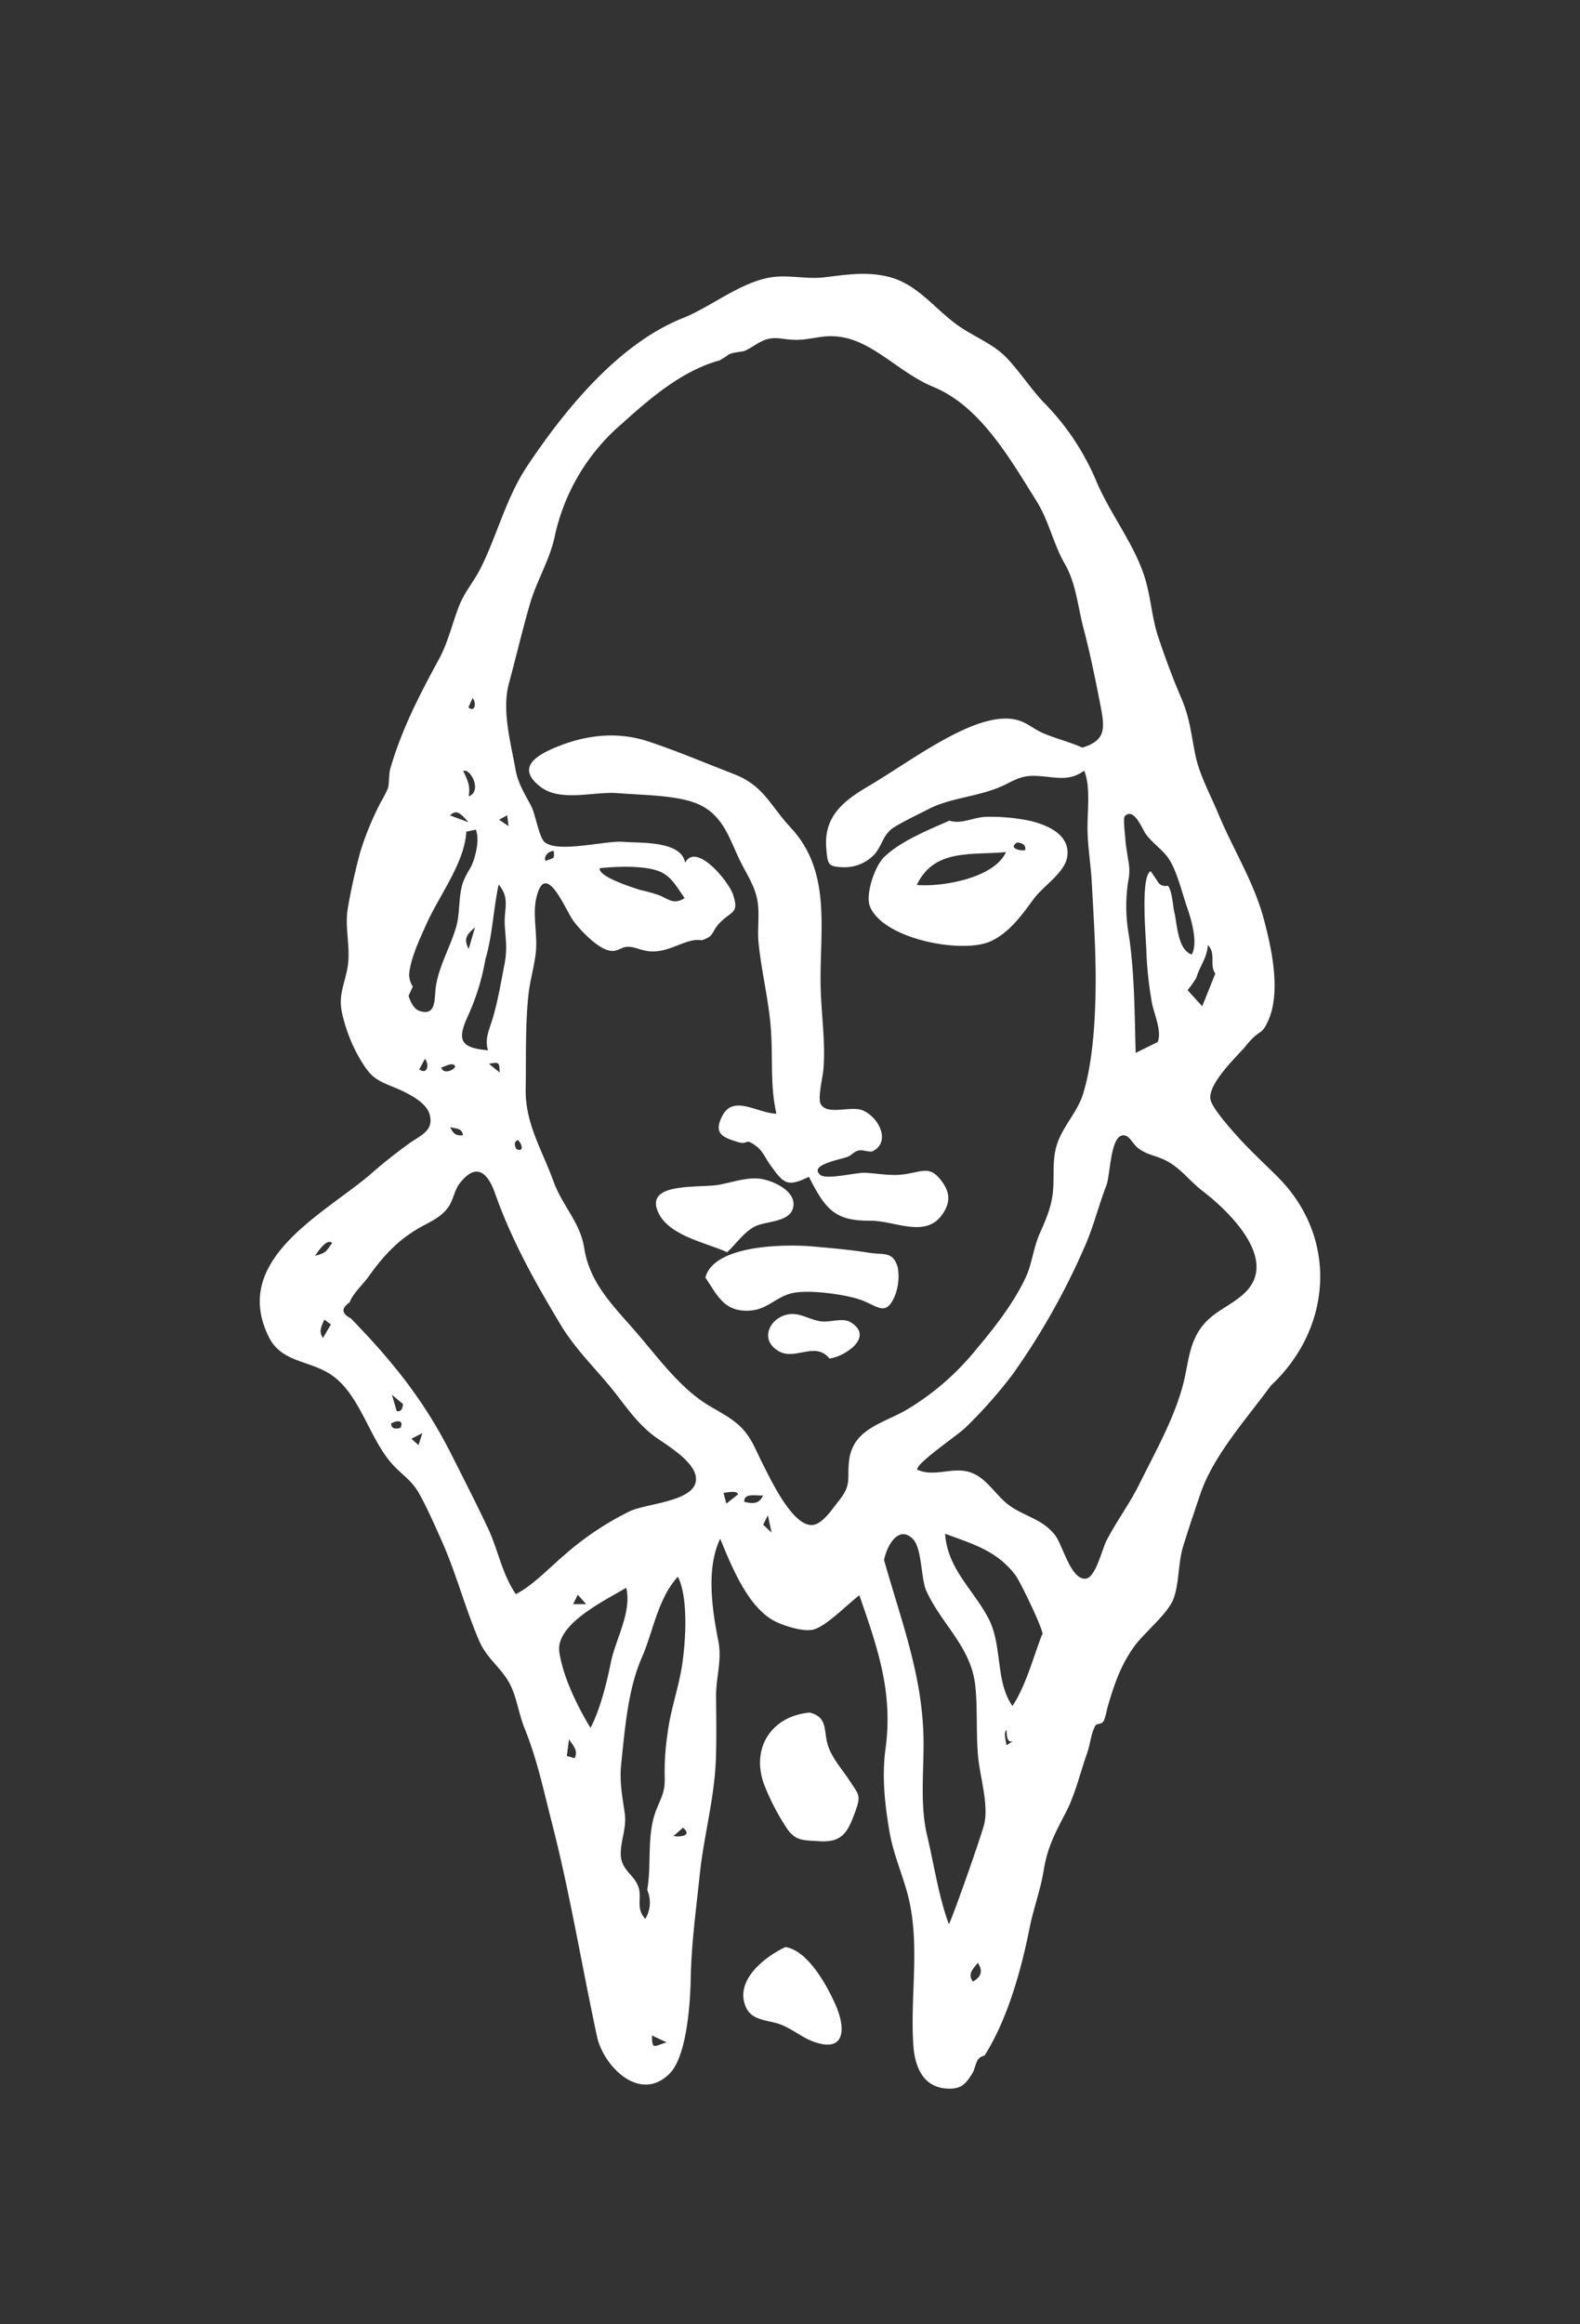 <svg id="Layer_1" data-name="Layer 1" xmlns="http://www.w3.org/2000/svg" viewBox="0 0 340 500">
<rect x="0" y="0" width="340" height="500" fill="#333333" stroke="none"/>
<defs>
    <style>
        .sco-logo {
            fill: white;
        }
    </style>
</defs>
  <title>SCo_logo_graphic</title>
  <g id="JOj56f.tif" class="sco-logo">
    <g>
      <path d="M273.477,298.063c-5.292,7.253-12.342,14.983-15.167,23.298-1.27,3.739-2.51,7.419-3.698,11.254-1.13,3.648-.842,8.178-2.132,11.423-1.267,3.19-6.21,7.136-8.375,10.106-2.969,4.074-4.402,8.377-5.84,13.355a16.453,16.453,0,0,1-.674,2.543c-.566,1.145-1.506.516-1.898,1.216-.91,1.624-1.104,4.046-1.737,5.826-1.467,4.121-2.57,8.878-4.526,12.663-2.211,4.28-4.017,7.464-4.829,12.544-.681,4.255-2.212,8.27-3.056,12.513-1.773,8.918-4.715,19.513-9.6,27.259-.18.285-.975.223-1.487.997-.592.895-.682,2.117-1.256,3.024-1.426,2.253-2.384,3.365-5.363,3.211-5.262-.272-6.994-4.747-7.301-9.398-.664-10.053,1.268-20.283-.721-30.254-1.065-5.338-3.512-10.228-4.44-15.772-.977-5.84-1.629-11.712-.826-17.612,1.665-12.224-1.653-21.626-5.625-33.086-2.389,1.773-7.039,6.606-9.84,7.363-2.155.582-6.383-.781-8.348-1.784-5.868-2.992-9.423-12.096-11.751-17.737-3.111,6.381-1.71,15.405-.4,22.059.811,4.123-.511,7.618-.492,11.78.021,4.607.12,8.983-.047,13.602-.306,8.443-2.615,16.589-3.475,24.842-.772,7.408-1.794,14.825-1.926,22.069-.098,5.392-.818,16.872-4.51,20.646-6.399,6.541-14.293-1.578-15.649-7.854-3.338-15.449-5.815-30.84-9.727-46.035-1.818-7.064-3.156-13.622-5.908-20.405-1.227-3.024-1.656-6.655-3.17-9.524-1.814-3.437-4.913-5.389-6.546-9.174-3.08-7.136-5.013-14.755-8.215-21.857-1.494-3.314-3.038-6.873-4.824-10.043-1.628-2.888-4.14-4.202-6.301-6.881-4.289-5.317-6.279-13.355-11.497-17.726-4.838-4.053-11.473-2.972-14.415-8.837-8.234-16.417,11.167-26.178,21.495-34.771a110.691,110.691,0,0,1,9.031-7.187c2.361-1.586,5.088-2.683,3.979-6.169-.881-2.768-5.447-4.785-7.966-5.803-3.603-1.456-4.678-2.146-6.827-5.713a34.162,34.162,0,0,1-3.708-8.954c-1.255-4.455-.086-6.24.809-10.469.944-4.458-.623-8.808.16-13.312.696-4,1.625-8.195,2.693-12.112a64.105,64.105,0,0,1,4.422-10.682,25.546,25.546,0,0,0,1.517-2.97c.277-.894.158-3.007.511-4.218,2.495-8.584,6.299-15.867,10.496-23.595,1.868-3.439,2.785-7.434,4.215-11.185,1.226-3.215,3.306-5.439,4.822-8.515,3.518-7.138,5.426-15.002,9.876-21.693,8.209-12.343,19.779-26.43,33.529-31.898,6.084-2.419,12.443-7.781,19.058-8.783,3.789-.574,7.561.458,11.341.014,4.819-.567,9.091-1.31,13.9-.108,6.552,1.637,10.209,7.434,15.762,11.039,3.197,2.076,6.954,3.595,9.602,6.369,2.925,3.065,5.224,6.73,8.204,9.818A53.433,53.433,0,0,1,235.963,103.615c3.091,7.274,8.476,13.844,10.601,21.378,1.159,4.112,1.345,8.068,2.705,12.124,1.482,4.417,3.071,8.732,4.915,13.012,1.882,4.369,2.107,7.7,3.037,12.253.876,4.29,3.24,8.573,4.913,12.604,3.209,7.732,7.643,14.607,9.81,22.682,1.82,6.78,3.888,16.48.588,22.662a4.729,4.729,0,0,1-1.113,1.548,12.646,12.646,0,0,0-1.813,1.415,19.883,19.883,0,0,0-1.877,2.152c-2.263,2.455-7.71,7.778-7.264,10.987.261,1.88,4.706,6.799,5.966,8.195,2.654,2.941,5.769,5.79,8.571,8.606C288.004,266.3,286.685,285.738,273.477,298.063ZM232.921,160.827c4.956-1.535,4.867-3.981,3.946-8.766-1.101-5.718-2.282-11.475-3.757-17.102-1.211-4.621-1.542-9.401-3.952-13.611-2.589-4.524-3.394-9.248-6.185-13.685-5.654-8.987-12.008-20.266-22.108-24.425-7.532-3.102-13.121-10.095-20.625-10.837-2.576-.255-3.746.156-6.239.472a15.075,15.075,0,0,1-3.607.2c-1.236-.043-2.487-.357-3.726-.333-2.677.052-4.146,1.683-6.302,2.692-.69.323-3.172.28-3.963,1.143q-.753.502-1.541.949c-8.183,2.256-14.985,8.178-21.147,13.72a44.093,44.093,0,0,0-14.4,24.409c-1.087,4.883-3.823,9.317-5.238,14.144-1.667,5.689-3.002,11.458-4.551,17.177-1.574,5.81.331,12.503,1.397,18.498.553,3.112,1.986,5.266,3.431,8.015.788,1.5,1.666,6.586,2.783,7.608,2.757,2.522,13.139-.306,16.935-.003,3.809.304,12.572-.265,13.359,4.508,2.347-4.526,9.397,3.979,10.343,6.93,1.323,4.127-.395,3.322-3.049,6.168-1.651,1.771-.964,2.723-3.752,3.578-3.521-.635-7.293,3.208-12.033,2.242-1.706-.347-2.45-.843-3.805-.846-1.582-.004-2.226,1.249-4.116.793-2.561-.618-5.925-4.131-7.548-6.252-1.765-2.308-6.208-13.885-8.132-4.705-.707,3.373.341,7.707-.026,11.251-.323,3.129-1.264,6.126-1.594,9.198-.702,6.542-.491,13.813-.597,20.419-.117,7.277,3.576,13.11,5.947,19.669,1.951,5.397,5.756,8.837,6.637,14.389,1.152,7.257,5.628,11.826,10.562,17.431,4.516,5.13,8.802,11.179,14.363,15.236,2.479,1.808,5.388,3.026,7.767,4.969,3.209,2.621,4.015,5.517,5.9,9.181,1.693,3.292,6.642,13.881,11.005,12.724,1.979-.525,3.979-3.604,5.22-5.147,2.835-3.524,1.696-4.616,2.202-8.691.826-6.651,7.038-7.867,12.123-10.724A56.212,56.212,0,0,0,209.876,290.515c4.004-4.764,8.345-10.238,10.926-15.905,1.287-2.827,1.605-6.235,2.904-9.179,1.566-3.548,2.788-6.293,2.959-10.237.156-3.598-.234-6.697,1.17-10.054,1.462-3.496,4.108-6.172,5.246-9.872,2.079-6.757,2.585-15.56,2.684-22.61.105-7.486-.423-15.265-.819-22.717-.19-3.577-.785-7.202-.914-10.851-.142-4.053.772-9.59-.718-13.312-3.043,2.237-5.734,1.508-9.086,1.216-3.372-.294-4.554.069-7.552,1.616-5.401,2.787-11.697,2.801-16.77,5.395-2.267,1.159-5.059,2.477-7.234,3.777-2.655,1.587-2.592,3.615-4.354,5.849a8.844,8.844,0,0,1-6.763,2.93c-3.367-.116-3.452-.482-3.75-4.12-.534-6.511,3.333-9.925,8.682-13.083,5.803-3.426,11.395-7.437,17.31-10.609,4.01-2.151,10.087-5,14.749-3.945,2.383.54,3.553,1.826,5.622,2.771C226.856,158.803,230.112,159.571,232.921,160.827ZM111.002,342.923c3.469-1.698,7.278-5.721,10.351-8.316a63.229,63.229,0,0,1,14.314-9.574c3.398-1.523,12.451-1.997,13.892-5.733,1.643-4.256-6.667-8.682-9.082-10.59-4.042-3.194-6.258-6.934-9.501-10.802-3.562-4.248-7.42-8.084-10.307-12.884-5.571-9.263-10.532-18.113-14.139-28.31-1.57-4.437-3.987-6.697-7.511-2.287-1.226,1.535-1.415,3.569-2.479,5.14-1.613,2.38-4.077,3.271-6.47,4.662-4.618,2.685-7.714,6.11-10.8,10.45-1.124,1.581-3.366,3.593-4.01,5.462q-2.789,1.92.24,3.467,1.528,1.593,3.046,3.197c7.73,8.296,13.504,15.987,18.618,26.132,2.639,5.234,5.313,10.465,7.817,15.764C107.194,333.385,108.027,338.62,111.002,342.923Zm86.365-26.775c3.589,1.646,7.332-.53,10.999.449,4.037,1.077,5.88,5.326,9.231,7.534,3.425,2.257,6.777,2.73,9.457,6.131,1.611,2.044,3.418,9.775,6.637,9.333,2.079-.285,3.479-6.357,4.415-8.178,2.123-4.126,4.957-7.896,7.008-12.041,3.522-7.116,7.885-14.741,9.701-22.481.927-3.952,1.119-7.654,3.494-11.073,2.646-3.807,6.654-4.816,9.708-7.854,7.205-7.169-3.841-17.625-9.116-21.667-3.336-2.556-5.122-5.573-9.142-7.156-1.826-.719-3.252-.921-4.871-2.183-1.299-1.011-2.035-3.263-3.66-2.623-2.302.906-2.333,8.57-3.141,10.654-1.702,4.386-2.749,8.84-4.675,13.19a151.947,151.947,0,0,1-15.483,27.438,100.293,100.293,0,0,1-10.125,11.446C206.235,308.649,197.177,314.708,197.367,316.148Zm-7.128,19.449c3.771,13.392,8.467,25.247,8.503,39.382.017,6.502-.754,13.516.769,19.899,1.474,6.179,2.463,13.069,4.665,19.019.345-.031,7.113-19.262,7.635-21.571.948-4.196-.928-10.14-1.327-14.367-.481-5.105-.08-10.165-.606-15.274-.862-8.366-7.234-13.213-10.527-20.429-1.208-2.646-.91-9.158-2.896-11.174C193.321,327.9,190.777,332.685,190.239,335.598Zm-50.962,70.972c.973-5.613-.175-11.935,1.968-17.279,1.182-2.947,1.9-3.85,1.788-7.172a55.336,55.336,0,0,1,.586-9.005c.644-5.291,2.446-10.019,3.199-15.179.739-5.063,1.332-14.201-.946-18.761-4.335,4.733-5.338,11.894-7.726,17.325-3.028,6.886-3.655,15.308-4.447,22.7-.433,4.04.161,6.867.731,10.817.461,3.199-.852,5.78-.852,8.74 0,3.394,2.613,4.324,3.685,6.855,1.086,2.565-.64,4.745,1.602,7.184A6.794,6.794,0,0,0,139.277,406.569Zm84.929-54.859c1.061.254-4.711-11.554-5.622-12.766-4.018-5.345-9.117-6.74-15.203-9.012.484,7.432,5.849,11.779,9.23,18.028,3.192,5.9,1.478,13.643,5.261,19.034C220.766,362.607,222.299,356.655,224.206,351.711Zm24.923-127.551c.958-2.429-.85-6.115-1.263-8.537a79.577,79.577,0,0,1-1.185-11.148c-.062-2.576-1.316-15.946.926-17.064l1.362,1.971a1.996,1.996,0,0,0,2.375,1.148c.942,1.318,1.009,4.226,1.376,5.765.598,2.51.725,8.094,3.725,9.03,1.427-2.44-.128-7.685-1-10.153-1.06-3-2.183-7.848-3.951-10.458-1.347-1.988-3.61-3.381-5.059-5.488-.684-.994-2.465-5.677-4.416-3.621-.364.383.095,4.167.131,4.729.103,1.632.389,2.994.614,4.609a11.046,11.046,0,0,1,.007,4.664,35.073,35.073,0,0,0,.129,11.468c1.263,8.271,1.242,16.984,1.484,25.422ZM127.067,371.712c2.061-3.921,3.508-9.741,4.388-14.106,1.008-5.003,4.556-10.817,3.301-16.039-4.624,2.739-15.307,7.864-14.39,13.862C121.205,360.908,124.275,367.069,127.067,371.712ZM100.338,178.914c-.328,6.613-5.792,13.675-8.513,19.731-1.487,3.309-3.426,7.346-3.786,10.888a4.9,4.9,0,0,0,.795,2.695l-.913,1.995c.351,1.126,1.065,2.816,2.342,3.246,3.795,1.276,3.146-2.929,3.547-5.359.753-4.559,3.098-8.38,4.367-12.762.915-3.161.38-7.24,1.727-10.203,1.07-2.354,1.497-2.253,2.198-4.654.529-1.81.987-4.226.291-6.016Zm4.108,27.479a49.247,49.247,0,0,1-3.764,12.183c-2.332,5.108-1.719,6.838,4.329,7.356-.795-2.511.38-4.663,1.095-7.128,1.058-3.652,1.67-7.378,2.409-11.118.683-3.458.332-5.24.111-8.573-.237-3.58,1.234-5.802-1.327-8.833C106.157,195.613,106.001,201.143,104.446,206.392Zm42.884-13.186c-1.67-2.302-2.821-4.731-5.472-5.77-3.329-1.305-9.306-1.049-12.801-.669-.386,1.868,7.536,4.299,8.76,4.689a38.697,38.697,0,0,1,4.081,1.143C143.917,193.436,144.938,194.683,147.331,193.207Zm114.191,16.229c-1.337-1.87.231-4.361-1.611-6.143-.155,2.811-1.753,4.537-2.465,7.03a21.333,21.333,0,0,1-1.892,2.675l3.152,3.466ZM100.847,171.322c2.987-1.112.416-6.11-1.166-5.483C100.691,168.023,101.231,168.988,100.847,171.322ZM210.415,422.225c-.992,1.348-2.27,2.358-1.066,4.042C211.173,425.255,211.565,424.003,210.415,422.225Zm-50.28-99.165c1.825.458,3.212.527,4.074-1.356C162.501,321.79,160.136,321.117,160.136,323.06Zm-38.161,54.671,1.672.503c.882-1.718-.424-2.755-1.195-4.107ZM71.205,284.918l-1.413-1.051c-.656,1.547-1.257,2.487-.295,3.952Zm85.097,38.541,2.553-2.023c-.428-.884-2.319-.356-3.167-.302Zm-55.519-146.59c-2.032-2.384-2.702-2.574-3.958-1.465C98.163,175.899,99.473,176.384,100.782,176.869ZM71.469,267.393c-1.073-1.105-3.113,1.865-3.643,2.75C70.218,269.496,70.147,269.231,71.469,267.393ZM143.46,439.363l-3.159-1.497C140.301,441.165,140.814,440.075,143.46,439.363Zm74.891-65.073q-1.756,1.262-1.74-2.126c-.75.477-.108,2.551-.016,3.287Zm-116.134-174.786c-2.092,1.74-2.355,2.67-1.366,4.633ZM86.707,302.025l-2.369-1.976,1.035,3.524Q86.615,303.788,86.707,302.025Zm11.265-72.597c-.523-1.059-2.033-.073-3.025.236C95.403,231.092,97.506,230.368,97.972,229.429Zm7.236-.587,2.308,1.86C107.452,228.463,107.452,228.463,105.207,228.842Zm-14.985,1.21c1.783,1.261,2.215-1.133,1.205-2.278Zm28.969-46.962c-1.006-.136-2.292,1.101-1.783,2.09C119.524,184.439,119.191,184.75,119.191,183.089Zm45.036,144.911,1.807,1.683-.798-3.725Zm-39.902,15.06-.995,2.026h2.823Zm20.608,51.892c1.017.266,4.286.053,2.024-1.773ZM86.185,307.146c.87-1.827-1.07-1.563-2.026-.904Q84.242,307.724,86.185,307.146Zm10.715-64.674c.667,1.639,1.523,1.876,2.732,1.729C99.377,242.629,98.233,242.856,96.9,242.472Zm-6.836,68.402.82-2.584-2.36,1.209Zm21.062-63.696c1.731.838,1.207-1.238.29-1.941Q110.332,245.785,111.126,247.178Zm-1.986-71.796-1.738.955,2.035,1.379Zm-8.345-23.193c1.474,1.164,1.772-1.039.892-2.022Z"/>
      <path d="M174.249,368.404c3.877,1.005,2.98,3.785,3.822,6.749.843,2.97,3.122,5.378,4.794,7.962,2.01,3.104,2.494,3.031,1.081,6.875-1.614,4.393-2.888,6.412-7.723,6.088-3.343-.223-5.017-.025-6.861-2.711a49.858,49.858,0,0,1-4.986-9.636C161.589,375.881,166.117,369.146,174.249,368.404Z"/>
      <path d="M169.028,418.842c4.877.794,8.922,8.271,10.789,12.455,2.026,4.542,2.432,10.45-4.658,7.942-2.577-.911-4.585-2.745-7.176-3.73-2.634-1.002-6.183-.716-7.5-3.781C157.992,425.937,164.767,420.811,169.028,418.842Z"/>
      <path d="M174.062,253.152c-4.659,2.261-5.372,1.554-8.311-2.544-.885-1.233-1.639-3.006-2.883-3.948-2.84-2.151-1.518-.174-4.259-1.036-3.126-.982-5.107-1.769-3.215-5.513,2.412-4.773,7.601-.613,11.671-.531-1.356-6.116-.746-11.545-1.141-17.72-.416-6.504-2.064-12.664-2.696-19.087-.28-2.845.23-5.753-.162-8.561-.471-3.373-2.147-5.73-3.643-8.708-2.382-4.742-3.519-9.707-8.68-12.291-4.459-2.232-12.54-2.132-17.631-2.583-5.345-.474-12.549,2.078-17.001-1.512-5.008-4.038-.796-6.641,3.867-8.521,6.321-2.549,12.945-3.273,19.518-1.104,6.137,2.024,12.431,4.714,18.471,7.044,6.445,2.486,7.766,6.779,12.16,11.472,8.863,9.466,6.278,21.889,6.454,33.832.091,6.157,1.115,12.077.608,18.273-.114,1.397-1.276,6.157-.577,7.394,1.447,2.562,6.633.215,9.167,1.404,3.615,1.696,5.844,6.849,1.991,8.757-.497.246-2.219-.368-2.939-.194-1.221.295-1.432.987-2.431,1.375-1.534.596-8.357,1.7-5.929,3.856,1.345,1.194,7.728-.526,9.713-.417,3.333.183,5.689.804,8.988.232,3.671-.637,5.082-1.634,7.468,1.567,1.887,2.532,1.898,4.695.07,7.253-3.644,5.1-10.316,1.197-15.441,1.258C179.473,262.689,177.53,259.921,174.062,253.152Z"/>
      <path d="M204.325,176.542c2.659.844,5.159-.805,8.084-.831a41.956,41.956,0,0,1,9.108.835c3.684.864,8.787,2.889,8.156,7.659-.459,3.472-5.099,6.307-7.181,9.112-2.417,3.257-5.293,7.437-9.463,9.236-6.145,2.651-23.005-.538-25.832-7.585-1.003-2.5,1.015-8.588,3.025-10.561C193.712,180.979,199.903,178.462,204.325,176.542Zm12.147,6.751c-7.437.727-15.416-.809-19.187,7.074C202.478,190.852,213.969,188.968,216.472,183.292Zm2.416-2.064c-2.032,1.203.667,1.898,1.729,1.636Q220.854,181.424,218.888,181.228Z"/>
      <path d="M151.79,274.821c1.896-7.193,17.66-7.175,23.111-6.684,4.018.362,8.021.701,12.035,1.342,3.347.535,5.179-.392,6.255,3.154a11.52,11.52,0,0,1-.562,5.968c-2.039,4.974-3.813,2.167-7.829.88-3.338-1.071-10.751-2.108-14.318-1.304-3.629.818-5.445,3.751-9.65,3.788C155.779,282.01,154.424,278.753,151.79,274.821Z"/>
      <path d="M156.472,269.376c-4.65-2.13-13.403-3.644-15.149-9.412-1.723-5.693,9.593-4.363,13.459-5.105,2.686-.516,5.62-1.543,8.385-1.337,2.702.202,8.718,2.685,7.416,6.57-.971,2.897-6.003,2.593-8.213,3.772C159.992,265.132,158.428,267.581,156.472,269.376Z"/>
      <path d="M178.505,292.252c-3.066-3.789-7.297.437-10.847-1.538-4.651-2.587-1.726-7.798,2.586-8.041,2.263-.128,4.287,1.357,6.542,1.597,1.914.204,4.544-.867,6.267.175C188.174,287.54,181.947,291.778,178.505,292.252Z"/>
    </g>
  </g>
</svg>
